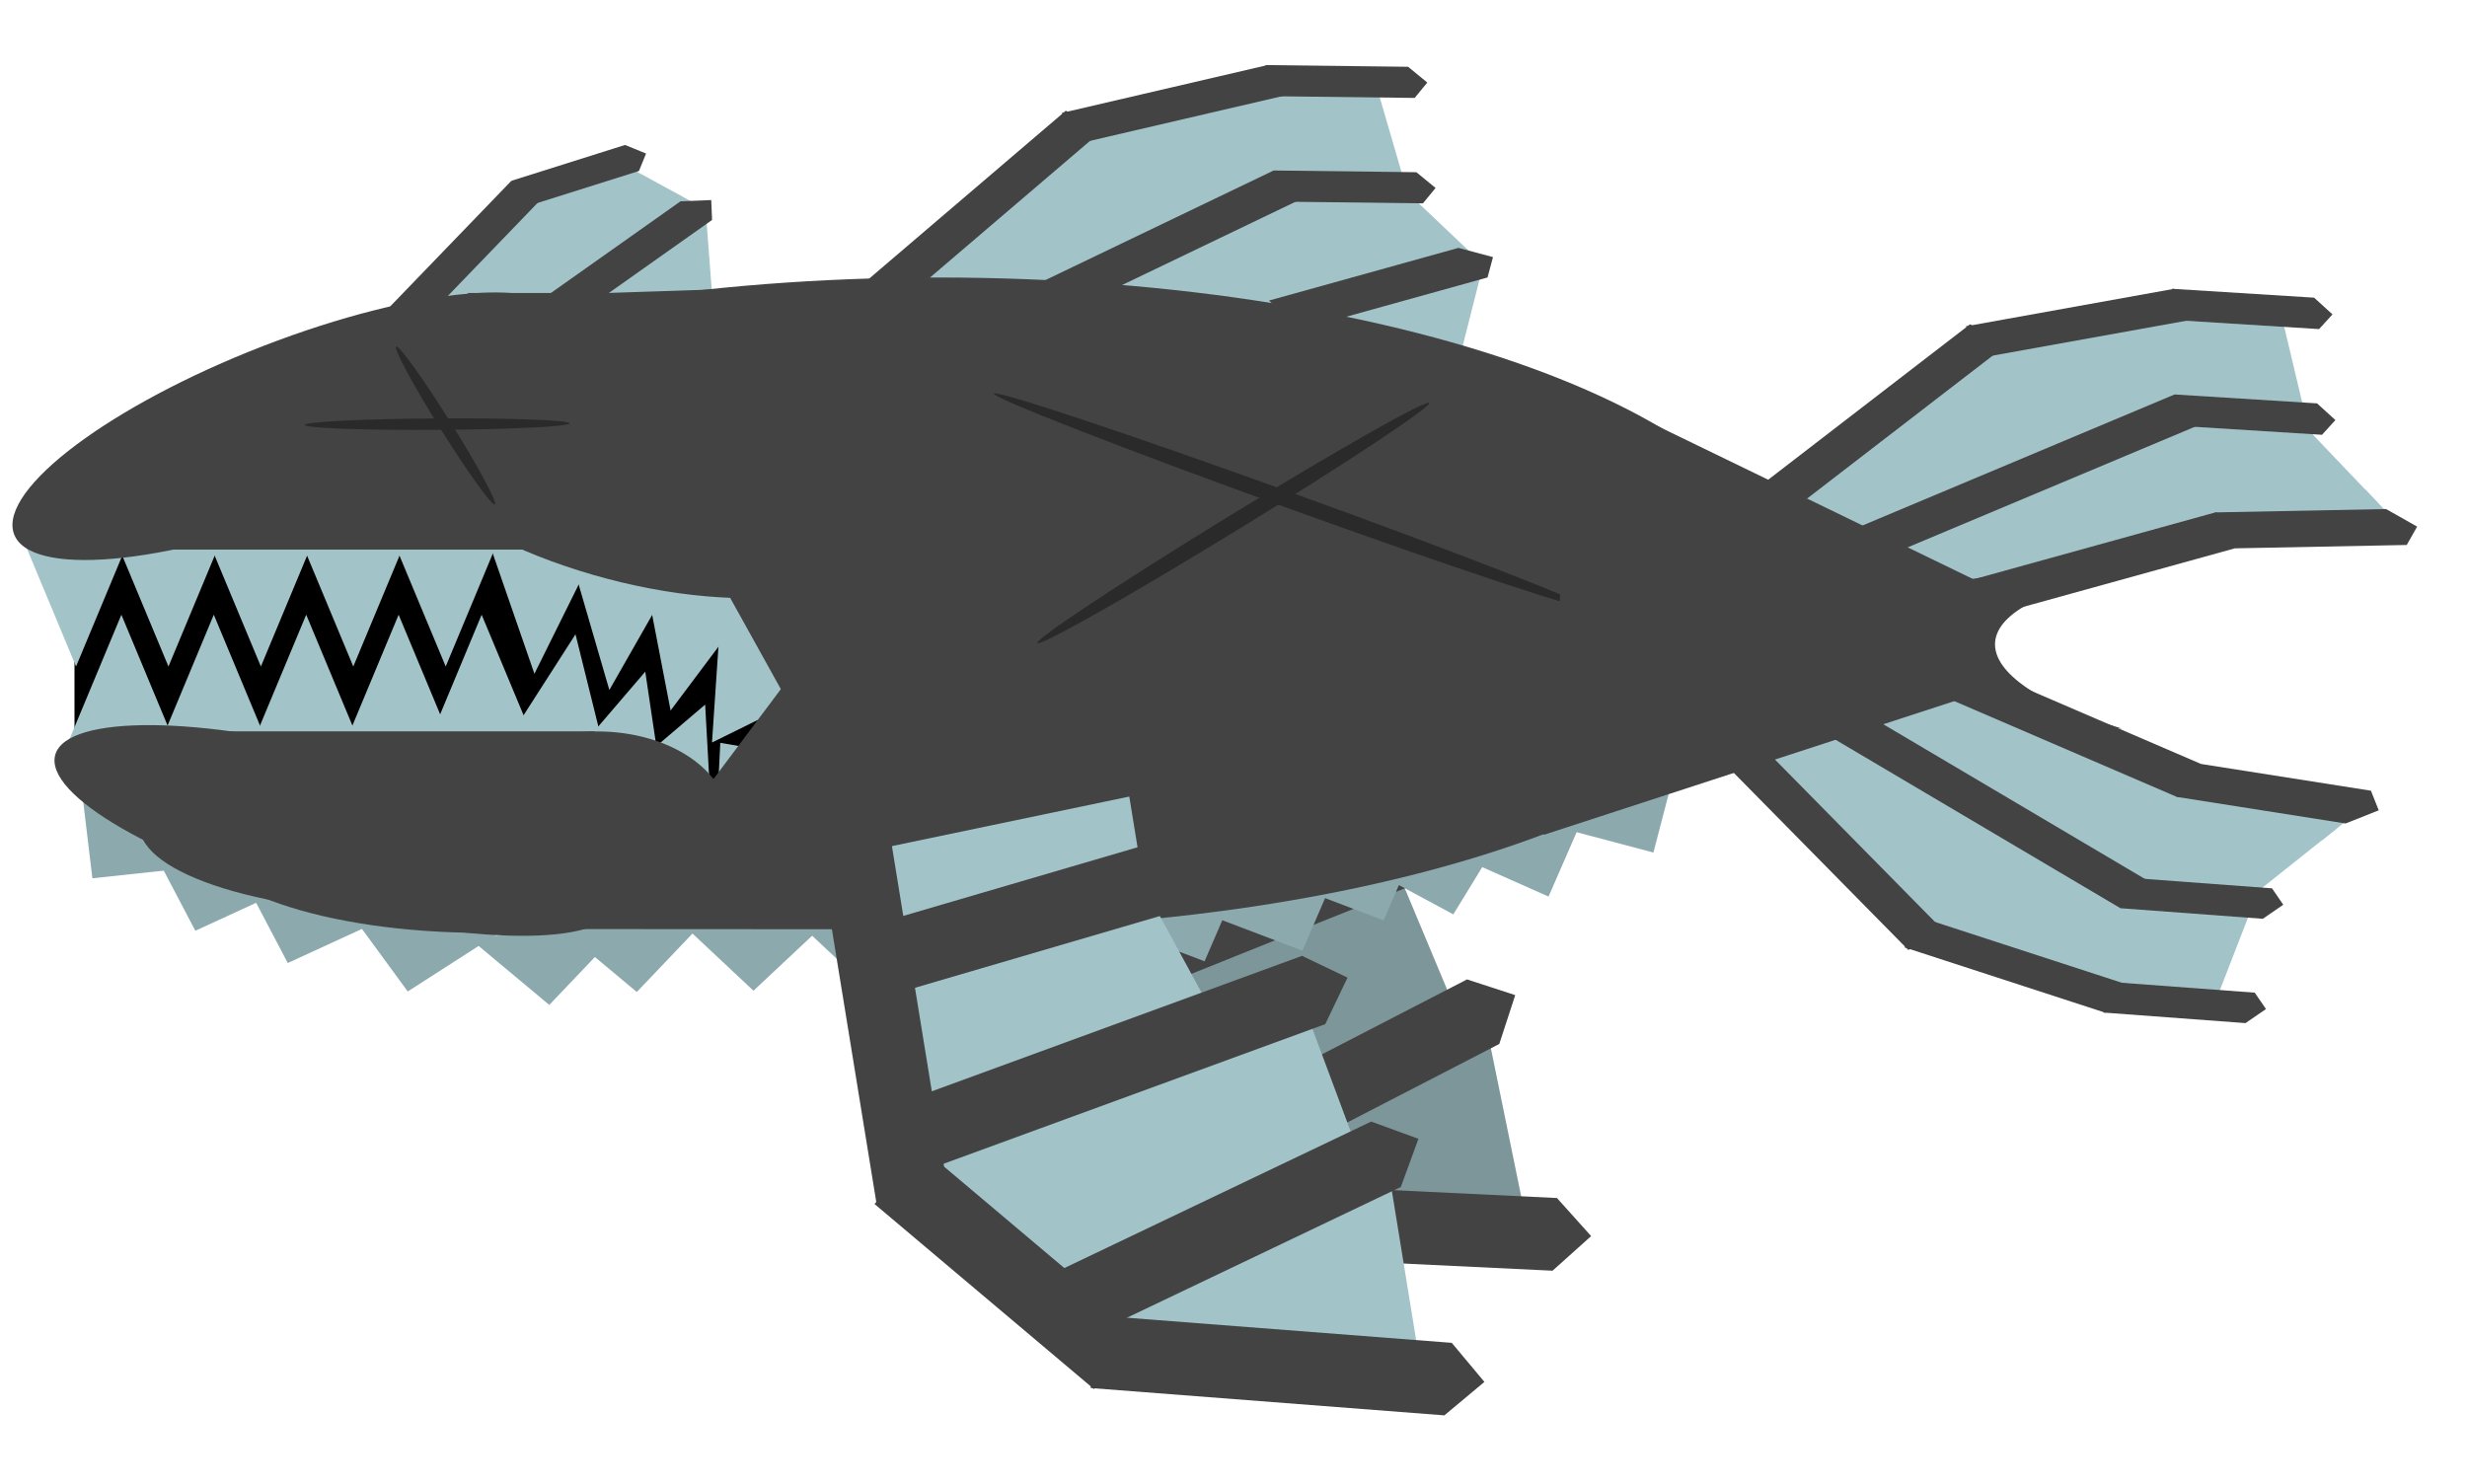 <svg version="1.1" viewBox="0.0 0.0 404.84 243.549" fill="none" stroke="none" stroke-linecap="square" stroke-miterlimit="10" xmlns:xlink="http://www.w3.org/1999/xlink" xmlns="http://www.w3.org/2000/svg"><clipPath id="p.0"><path d="m0 0l404.84 0l0 243.549l-404.84 0l0 -243.549z" clip-rule="nonzero"/></clipPath><g clip-path="url(#p.0)"><path fill="#000000" fill-opacity="0.0" d="m0 0l404.84 0l0 243.549l-404.84 0z" fill-rule="evenodd"/><path fill="#a2c4c9" d="m225.031 11.225l6.518 22.346l-40.508 9.042l-6.518 -22.346z" fill-rule="evenodd"/><path fill="#a2c4c9" d="m182.666 17.566l16.421 17.841l-36.218 27.092l-16.421 -17.841z" fill-rule="evenodd"/><path fill="#a2c4c9" d="m229.601 30.318l13.814 13.093l-32.723 10.342l-13.814 -13.093z" fill-rule="evenodd"/><path fill="#a2c4c9" d="m220.295 28.949l11.238 10.652l-48.033 15.181l-11.238 -10.652z" fill-rule="evenodd"/><path fill="#a2c4c9" d="m243.009 45.017l-3.587 14.154l-41.738 -9.273l3.587 -14.154z" fill-rule="evenodd"/><path fill="#434343" d="m235.58 30.848l0 0l-2.072 2.523l-23.395 -0.281l0 0l-1.076 -5.109l0 0l23.395 0.281z" fill-rule="evenodd"/><path fill="#434343" d="m209.014 27.978l5.406 4.259l-38.461 18.468l-5.406 -4.259z" fill-rule="evenodd"/><path fill="#434343" d="m245.002 42.197l0 0l-0.893 3.339l-31.084 8.642l0 0l-4.771 -4.854l0 0l31.084 -8.642z" fill-rule="evenodd"/><path fill="#434343" d="m234.222 13.547l0 0l-2.072 2.523l-23.395 -0.281l0 0l-1.076 -5.109l0 0l23.395 0.281z" fill-rule="evenodd"/><path fill="#434343" d="m174.892 18.177l6.441 2.847l-32.549 27.795l-6.441 -2.847z" fill-rule="evenodd"/><path fill="#434343" d="m208.03 10.674l3.795 4.778l-33.8 7.864l-3.795 -4.778z" fill-rule="evenodd"/><path fill="#7c969a" d="m250.758 201.853l-54.177 -5.773l47.206 -28.287z" fill-rule="evenodd"/><path fill="#7c969a" d="m176.471 161.863l51.369 -22.495l12.252 29.292l-51.369 22.495z" fill-rule="evenodd"/><path fill="#a2c4c9" d="m166.13 163.857l16.465 -7.213l9.598 22.957l-16.465 7.213z" fill-rule="evenodd"/><path fill="#a2c4c9" d="m159.337 143.235l39.873 -24.52l13.386 22.494l-39.873 24.52z" fill-rule="evenodd"/><path fill="#a2c4c9" d="m156.299 115.944l42.219 -9.375l3.482 17.012l-42.219 9.375z" fill-rule="evenodd"/><path fill="#434343" d="m147.927 116.537l11.609 -2.578l12.282 60.012l-11.609 2.578z" fill-rule="evenodd"/><path fill="#434343" d="m159.883 176.614l7.379 -9.434l37.244 29.305l-7.379 9.434z" fill-rule="evenodd"/><path fill="#434343" d="m261.108 202.868l0 0l-6.331 5.678l-58.21 -2.792l0 0l0.725 -11.929l0 0l58.21 2.792z" fill-rule="evenodd"/><path fill="#434343" d="m248.65 163.318l0 0l-2.613 8.013l-52.315 27.021l0 0l-5.296 -10.592l0 0l52.315 -27.021z" fill-rule="evenodd"/><path fill="#434343" d="m235.937 137.221l0 0l-3.379 7.753l-62.832 25.189l0 0l-4.267 -11.086l0 0l62.832 -25.189z" fill-rule="evenodd"/><path fill="#434343" d="m210.712 119.819l0 0l-3.891 7.525l-46.78 15.25l0 0l-3.532 -11.362l0 0l46.78 -15.25z" fill-rule="evenodd"/><path fill="#a2c4c9" d="m101.082 26.307l14.701 8.029l-23.373 17.888l-14.701 -8.029z" fill-rule="evenodd"/><path fill="#a2c4c9" d="m93.24 27.547l11.96 6.532l-24.538 18.78l-11.96 -6.532z" fill-rule="evenodd"/><path fill="#a2c4c9" d="m115.902 35.877l1.043 13.58l-36.033 2.769l-1.043 -13.58z" fill-rule="evenodd"/><path fill="#434343" d="m106.022 25.198l0 0l-1.171 2.866l-18.628 5.874l0 0l-2.278 -4.275l0 0l18.628 -5.874z" fill-rule="evenodd"/><path fill="#434343" d="m83.928 29.666l5.513 2.37l-20.49 21.237l-5.513 -2.37z" fill-rule="evenodd"/><path fill="#434343" d="m116.719 32.832l0 0l0.131 3.271l-22.452 15.882l0 0l-5.169 -3.07l0 0l22.452 -15.882z" fill-rule="evenodd"/><path fill="#434343" d="m120.985 47.376l-0.155 4.72l-51.314 1.692l0.155 -4.72z" fill-rule="evenodd"/><path fill="#2a2a2a" d="m94.951 129.145l0 0c0.125 0.23 -1.12 1.308 -3.462 2.997c-2.342 1.689 -5.589 3.851 -9.026 6.011l0 0c-7.158 4.497 -13.172 7.754 -13.433 7.276l0 0c-0.261 -0.478 5.33 -4.511 12.488 -9.008l0 0c7.158 -4.497 13.172 -7.754 13.433 -7.276z" fill-rule="evenodd"/><path fill="#8caaae" d="m204.366 142.267l-6.693 15.496l-16.583 -6.299z" fill-rule="evenodd"/><path fill="#8caaae" d="m275.85 122.578l-4.52 17.339l-17.307 -4.583z" fill-rule="evenodd"/><path fill="#8caaae" d="m261.286 130.718l-7.165 16.425l-16.362 -7.26z" fill-rule="evenodd"/><path fill="#8caaae" d="m48.118 145.367l-16.063 7.388l-7.874 -14.997z" fill-rule="evenodd"/><path fill="#8caaae" d="m63.286 150.662l-16.063 7.388l-7.874 -14.997z" fill-rule="evenodd"/><path fill="#8caaae" d="m81.668 153.245l-14.756 9.474l-10.094 -13.792z" fill-rule="evenodd"/><path fill="#8caaae" d="m102.027 152.441l-11.89 12.485l-13.339 -11.134z" fill-rule="evenodd"/><path fill="#8caaae" d="m116.392 150.321l-11.89 12.485l-13.339 -11.134z" fill-rule="evenodd"/><path fill="#8caaae" d="m136.276 150.756l-12.63 11.839l-12.63 -11.839z" fill-rule="evenodd"/><path fill="#8caaae" d="m155.772 150.982l-12.63 11.839l-12.63 -11.839z" fill-rule="evenodd"/><path fill="#8caaae" d="m220.418 140.528l-6.693 15.496l-16.583 -6.301z" fill-rule="evenodd"/><path fill="#8caaae" d="m233.752 135.554l-6.693 15.496l-16.583 -6.301z" fill-rule="evenodd"/><path fill="#8caaae" d="m247.374 135.554l-8.882 14.512l-15.496 -8.343z" fill-rule="evenodd"/><path fill="#434343" d="m13.131 99.023l0 0c0 -29.536 63.04 -53.48 140.803 -53.48l0 0c77.763 0 140.803 23.944 140.803 53.48l0 0c0 29.536 -63.04 53.48 -140.803 53.48l0 0c-77.763 0 -140.803 -23.944 -140.803 -53.48z" fill-rule="evenodd"/><path fill="#8caaae" d="m32.955 142.234l-17.795 1.909l-1.984 -16.598z" fill-rule="evenodd"/><path fill="#000000" d="m12.225 84.836l121.764 0l0 44.065l-121.764 0z" fill-rule="evenodd"/><path fill="#a2c4c9" d="m2.622 85.739l9.858 23.648l9.858 -23.648z" fill-rule="evenodd"/><path fill="#a2c4c9" d="m17.788 85.739l9.858 23.648l9.858 -23.648z" fill-rule="evenodd"/><path fill="#a2c4c9" d="m48.119 85.739l9.858 23.648l9.858 -23.648z" fill-rule="evenodd"/><path fill="#a2c4c9" d="m32.954 85.739l9.858 23.648l9.858 -23.648z" fill-rule="evenodd"/><path fill="#a2c4c9" d="m63.285 85.739l9.858 23.648l9.858 -23.648z" fill-rule="evenodd"/><path fill="#a2c4c9" d="m79.1 85.74l8.598 24.838l11.055 -22.282z" fill-rule="evenodd"/><path fill="#a2c4c9" d="m92.517 87.536l7.48 25.704l12.016 -21.063z" fill-rule="evenodd"/><path fill="#a2c4c9" d="m118.732 93.718l-1.89 28.143l17.134 -8.46z" fill-rule="evenodd"/><path fill="#a2c4c9" d="m104.833 89.554l5.213 27.056l13.717 -18.301z" fill-rule="evenodd"/><path fill="#a2c4c9" d="m88.898 124.519l-9.858 -23.633l-9.858 23.663z" fill-rule="evenodd"/><path fill="#a2c4c9" d="m75.273 124.533l-9.858 -23.648l-9.858 23.648z" fill-rule="evenodd"/><path fill="#a2c4c9" d="m60.107 124.533l-9.858 -23.648l-9.858 23.648z" fill-rule="evenodd"/><path fill="#a2c4c9" d="m29.777 124.533l-9.858 -23.648l-9.858 23.648z" fill-rule="evenodd"/><path fill="#a2c4c9" d="m44.942 124.533l-9.858 -23.648l-9.858 23.648z" fill-rule="evenodd"/><path fill="#a2c4c9" d="m132.944 124.439l-14.74 -2.526l-0.693 13.983z" fill-rule="evenodd"/><path fill="#a2c4c9" d="m100.976 130.438l-6.535 -26.336l-12.772 19.902z" fill-rule="evenodd"/><path fill="#a2c4c9" d="m109.983 137.757l-4.094 -27.526l-14.425 16.833z" fill-rule="evenodd"/><path fill="#a2c4c9" d="m117.276 143.781l-1.559 -28.143l-15.795 13.454z" fill-rule="evenodd"/><path fill="#434343" d="m8.961 124.443l0 0c0.713 -6.952 21.936 -7.281 47.402 -0.734l0 0c25.466 6.546 45.532 17.489 44.819 24.441l0 0c-0.713 6.952 -21.936 7.281 -47.402 0.734l0 0c-25.466 -6.546 -45.532 -17.489 -44.819 -24.441z" fill-rule="evenodd"/><path fill="#434343" d="m2.094 86.831l0 0c-1.157 -7.755 18.275 -21.598 43.402 -30.919l0 0c25.127 -9.321 46.434 -10.59 47.591 -2.835l0 0c1.157 7.755 -18.275 21.598 -43.402 30.919l0 0c-25.127 9.321 -46.434 10.59 -47.591 2.835z" fill-rule="evenodd"/><path fill="#434343" d="m22.935 76.87l0 0c-0.331 -9.305 20.293 -18.715 46.063 -21.019l0 0c25.77 -2.304 46.929 3.371 47.26 12.676l0 0c0.33 9.305 -20.293 18.715 -46.063 21.019l0 0c-25.77 2.304 -46.929 -3.371 -47.26 -12.676z" fill-rule="evenodd"/><path fill="#434343" d="m22.878 135.486l0 0c0 -8.007 20.919 -14.471 46.724 -14.438l0 0c25.805 0.032 46.724 6.549 46.724 14.556l0 0c0 8.007 -20.919 14.471 -46.724 14.438l0 0c-25.805 -0.032 -46.724 -6.549 -46.724 -14.556z" fill-rule="evenodd"/><path fill="#434343" d="m32.317 137.014c0 -8.85 20.919 -15.999 46.724 -15.966l0 0c25.805 0.032 46.724 7.233 46.724 16.084l0 0c0 8.85 -20.919 15.999 -46.724 15.966l0 0c-25.805 -0.032 -46.724 -7.233 -46.724 -16.084z" fill-rule="evenodd"/><path fill="#434343" d="m57.875 62.24l0 0c1.174 -12.314 22.841 -17.351 48.394 -11.251l0 0c25.553 6.1 45.316 21.028 44.142 33.342l0 0c-1.174 12.314 -22.841 17.351 -48.394 11.251l0 0c-25.553 -6.1 -45.316 -21.028 -44.142 -33.342z" fill-rule="evenodd"/><path fill="#434343" d="m12.225 87.616l79.244 0l0 2.585l-79.244 0z" fill-rule="evenodd"/><path fill="#434343" d="m18.351 120.028l79.244 0l0 2.585l-79.244 0z" fill-rule="evenodd"/><path fill="#434343" d="m76.629 134.526l0 0c0 -8.007 9.596 -14.491 21.433 -14.483l0 0c11.837 0.008 21.433 6.505 21.433 14.512l0 0c0 8.007 -9.596 14.491 -21.433 14.483l0 0c-11.837 -0.008 -21.433 -6.505 -21.433 -14.512z" fill-rule="evenodd"/><path fill="#434343" d="m133.12 100.582l0 0c0 -12.168 6.042 -22.032 13.496 -22.032l0 0c3.579 0 7.012 2.321 9.543 6.453c2.531 4.132 3.953 9.736 3.953 15.579l0 0c0 12.168 -6.042 22.032 -13.496 22.032l0 0c-7.454 0 -13.496 -9.864 -13.496 -22.032z" fill-rule="evenodd"/><path fill="#434343" d="m127.731 85.011l16.913 30.463l-8.598 11.868l-16.913 -30.463z" fill-rule="evenodd"/><path fill="#434343" d="m113.799 132.237l19.591 -26.145l7.402 13.748l-19.591 26.145z" fill-rule="evenodd"/><path fill="#434343" d="m122.3 132.673l0 0c0 -10.959 8.475 -19.844 18.929 -19.844l0 0c5.02 0 9.835 2.091 13.385 5.812c3.55 3.721 5.544 8.769 5.544 14.032l0 0c0 10.959 -8.475 19.844 -18.929 19.844l0 0c-10.454 0 -18.929 -8.884 -18.929 -19.844z" fill-rule="evenodd"/><path fill="#434343" d="m91.47 138.698l48.661 0.029l0 13.778l-48.661 -0.029z" fill-rule="evenodd"/><path fill="#434343" d="m76.8 48.079l48.661 0.029l0 13.778l-48.661 -0.029z" fill-rule="evenodd"/><path fill="#2a2a2a" d="m163.105 64.602c0.134 -0.319 5.38 1.222 14.586 4.285c9.206 3.063 21.616 7.397 34.501 12.048l0 0c26.831 9.686 48.357 18.077 48.079 18.742l0 0c-0.278 0.665 -22.255 -6.647 -49.087 -16.333l0 0c-26.831 -9.686 -48.357 -18.077 -48.079 -18.742z" fill-rule="evenodd"/><path fill="#2a2a2a" d="m234.543 66.119l0 0c0.2 0.288 -2.995 2.641 -8.884 6.542c-5.889 3.9 -13.989 9.029 -22.517 14.257l0 0c-17.76 10.886 -32.496 19.225 -32.913 18.625l0 0c-0.417 -0.6 13.641 -9.912 31.402 -20.798l0 0c17.76 -10.886 32.496 -19.225 32.913 -18.625z" fill-rule="evenodd"/><path fill="#2a2a2a" d="m64.997 56.863l0 0c0.23 -0.125 1.304 1.122 2.988 3.466c1.683 2.344 3.838 5.594 5.988 9.033l0 0c4.479 7.163 7.722 13.18 7.244 13.44l0 0c-0.478 0.26 -4.497 -5.337 -8.976 -12.5l0 0c-4.479 -7.163 -7.722 -13.18 -7.244 -13.44z" fill-rule="evenodd"/><path fill="#2a2a2a" d="m93.485 69.479l0 0c0 0.249 -2.29 0.502 -6.365 0.703c-4.076 0.201 -9.603 0.334 -15.367 0.369l0 0c-12.002 0.073 -21.732 -0.289 -21.732 -0.808l0 0c0 -0.519 9.73 -0.999 21.732 -1.072l0 0c12.002 -0.073 21.732 0.289 21.732 0.808z" fill-rule="evenodd"/><path fill="#a2c4c9" d="m233.295 225.48l-53.903 -7.348l48.331 -26.9z" fill-rule="evenodd"/><path fill="#a2c4c9" d="m160.696 183.344l52.255 -20.989l11.045 29.637l-52.255 20.989z" fill-rule="evenodd"/><path fill="#a2c4c9" d="m150.281 185.036l16.749 -6.731l8.652 23.227l-16.749 6.731z" fill-rule="evenodd"/><path fill="#a2c4c9" d="m144.336 164.225l40.849 -23.349l12.456 22.874l-40.849 23.349z" fill-rule="evenodd"/><path fill="#a2c4c9" d="m142.417 136.857l42.574 -8.142l2.783 17.106l-42.574 8.142z" fill-rule="evenodd"/><path fill="#434343" d="m134.027 137.206l11.707 -2.239l9.817 60.344l-11.707 2.239z" fill-rule="evenodd"/><path fill="#434343" d="m143.516 197.605l7.76 -9.215l36.019 30.377l-7.76 9.215z" fill-rule="evenodd"/><path fill="#434343" d="m243.596 226.796l0 0l-6.571 5.491l-58.045 -4.486l0 0l1.212 -11.903l0 0l58.045 4.486z" fill-rule="evenodd"/><path fill="#434343" d="m232.766 186.9l0 0l-2.89 7.911l-53.434 25.509l0 0l-4.859 -10.742l0 0l53.434 -25.509z" fill-rule="evenodd"/><path fill="#434343" d="m221.13 160.444l0 0l-3.652 7.636l-63.862 23.364l0 0l-3.81 -11.205l0 0l63.862 -23.364z" fill-rule="evenodd"/><path fill="#434343" d="m196.635 142.314l0 0l-4.16 7.398l-47.408 13.891l0 0l-3.064 -11.461l0 0l47.408 -13.891z" fill-rule="evenodd"/><path fill="#434343" d="m184.929 118.703l2.111 11.667l-52.205 10.898l-2.111 -11.667z" fill-rule="evenodd"/><path fill="#a2c4c9" d="m381.041 137.913l7.011 -5.582l-7.799 -3.217l-7.011 5.582z" fill-rule="evenodd"/><path fill="#a2c4c9" d="m362.496 167.127l8.412 -21.702l-39.582 -12.492l-8.412 21.702z" fill-rule="evenodd"/><path fill="#a2c4c9" d="m320.832 157.167l17.893 -16.362l-33.757 -30.105l-17.893 16.362z" fill-rule="evenodd"/><path fill="#a2c4c9" d="m368.056 148.236l15.349 -12.224l-31.102 -12.864l-15.349 12.224z" fill-rule="evenodd"/><path fill="#a2c4c9" d="m359.297 149.063l16.317 -12.994l-59.043 -24.421l-16.317 12.994z" fill-rule="evenodd"/><path fill="#434343" d="m374.691 148.484l0 0l-1.848 -2.692l-23.333 -1.732l0 0l-1.511 4.998l0 0l23.333 1.732z" fill-rule="evenodd"/><path fill="#434343" d="m347.978 149.06l5.751 -3.778l-49.103 -29.037l-5.751 3.778z" fill-rule="evenodd"/><path fill="#434343" d="m390.356 132.988l0 0l-1.279 -3.218l-27.723 -4.364l0 0l-4.158 5.378l0 0l27.723 4.364z" fill-rule="evenodd"/><path fill="#434343" d="m371.853 165.604l0 0l-1.848 -2.692l-23.333 -1.732l0 0l-1.511 4.998l0 0l23.333 1.732z" fill-rule="evenodd"/><path fill="#434343" d="m313.14 155.889l6.662 -2.282l-30.042 -30.49l-6.662 2.282z" fill-rule="evenodd"/><path fill="#434343" d="m345.51 166.214l4.191 -4.434l-33 -10.741l-4.191 4.434z" fill-rule="evenodd"/><path fill="#434343" d="m357.347 130.84l5.533 -4.736l-52.136 -22.443l-5.533 4.736z" fill-rule="evenodd"/><path fill="#a2c4c9" d="m388.097 80.278l6.187 6.484l-8.164 2.125l-6.187 -6.484z" fill-rule="evenodd"/><path fill="#a2c4c9" d="m373.7 48.812l5.381 22.645l-40.914 6.99l-5.381 -22.645z" fill-rule="evenodd"/><path fill="#a2c4c9" d="m331.069 53.01l15.5 18.644l-37.54 25.231l-15.5 -18.644z" fill-rule="evenodd"/><path fill="#a2c4c9" d="m376.638 68.284l13.543 14.199l-32.563 8.512l-13.543 -14.199z" fill-rule="evenodd"/><path fill="#a2c4c9" d="m368.074 66.273l14.397 15.094l-61.817 16.16l-14.397 -15.094z" fill-rule="evenodd"/><path fill="#434343" d="m383.245 68.941l0 0l-2.197 2.416l-23.352 -1.46l0 0l-0.817 -5.157l0 0l23.352 1.46z" fill-rule="evenodd"/><path fill="#434343" d="m356.859 64.735l5.184 4.526l-52.598 22.085l-5.184 -4.526z" fill-rule="evenodd"/><path fill="#434343" d="m396.656 86.425l0 0l-1.705 3.014l-28.059 0.55l0 0l-3.388 -5.894l0 0l28.059 -0.55z" fill-rule="evenodd"/><path fill="#434343" d="m382.763 51.594l0 0l-2.197 2.416l-23.352 -1.46l0 0l-0.817 -5.157l0 0l23.352 1.46z" fill-rule="evenodd"/><path fill="#434343" d="m323.274 53.229l6.289 3.167l-33.911 26.118l-6.289 -3.167z" fill-rule="evenodd"/><path fill="#434343" d="m356.749 47.405l3.549 4.963l-34.154 6.151l-3.549 -4.963z" fill-rule="evenodd"/><path fill="#434343" d="m363.662 84.061l4.837 5.445l-54.705 15.14l-4.837 -5.445z" fill-rule="evenodd"/><path fill="#434343" d="m348.216 119.573l0 0c-23.953 -1.635 -42.982 -8.629 -42.504 -15.622c0.478 -6.993 20.284 -11.336 44.236 -9.701c-13.855 2.057 -22.21 6.2 -22.551 11.181c-0.341 4.982 7.372 10.221 20.819 14.142z" fill-rule="evenodd"/><path fill="#434343" d="m258.368 63.312l69.372 33.64l-1.107 16.185l-73.305 23.876z" fill-rule="evenodd"/></g></svg>